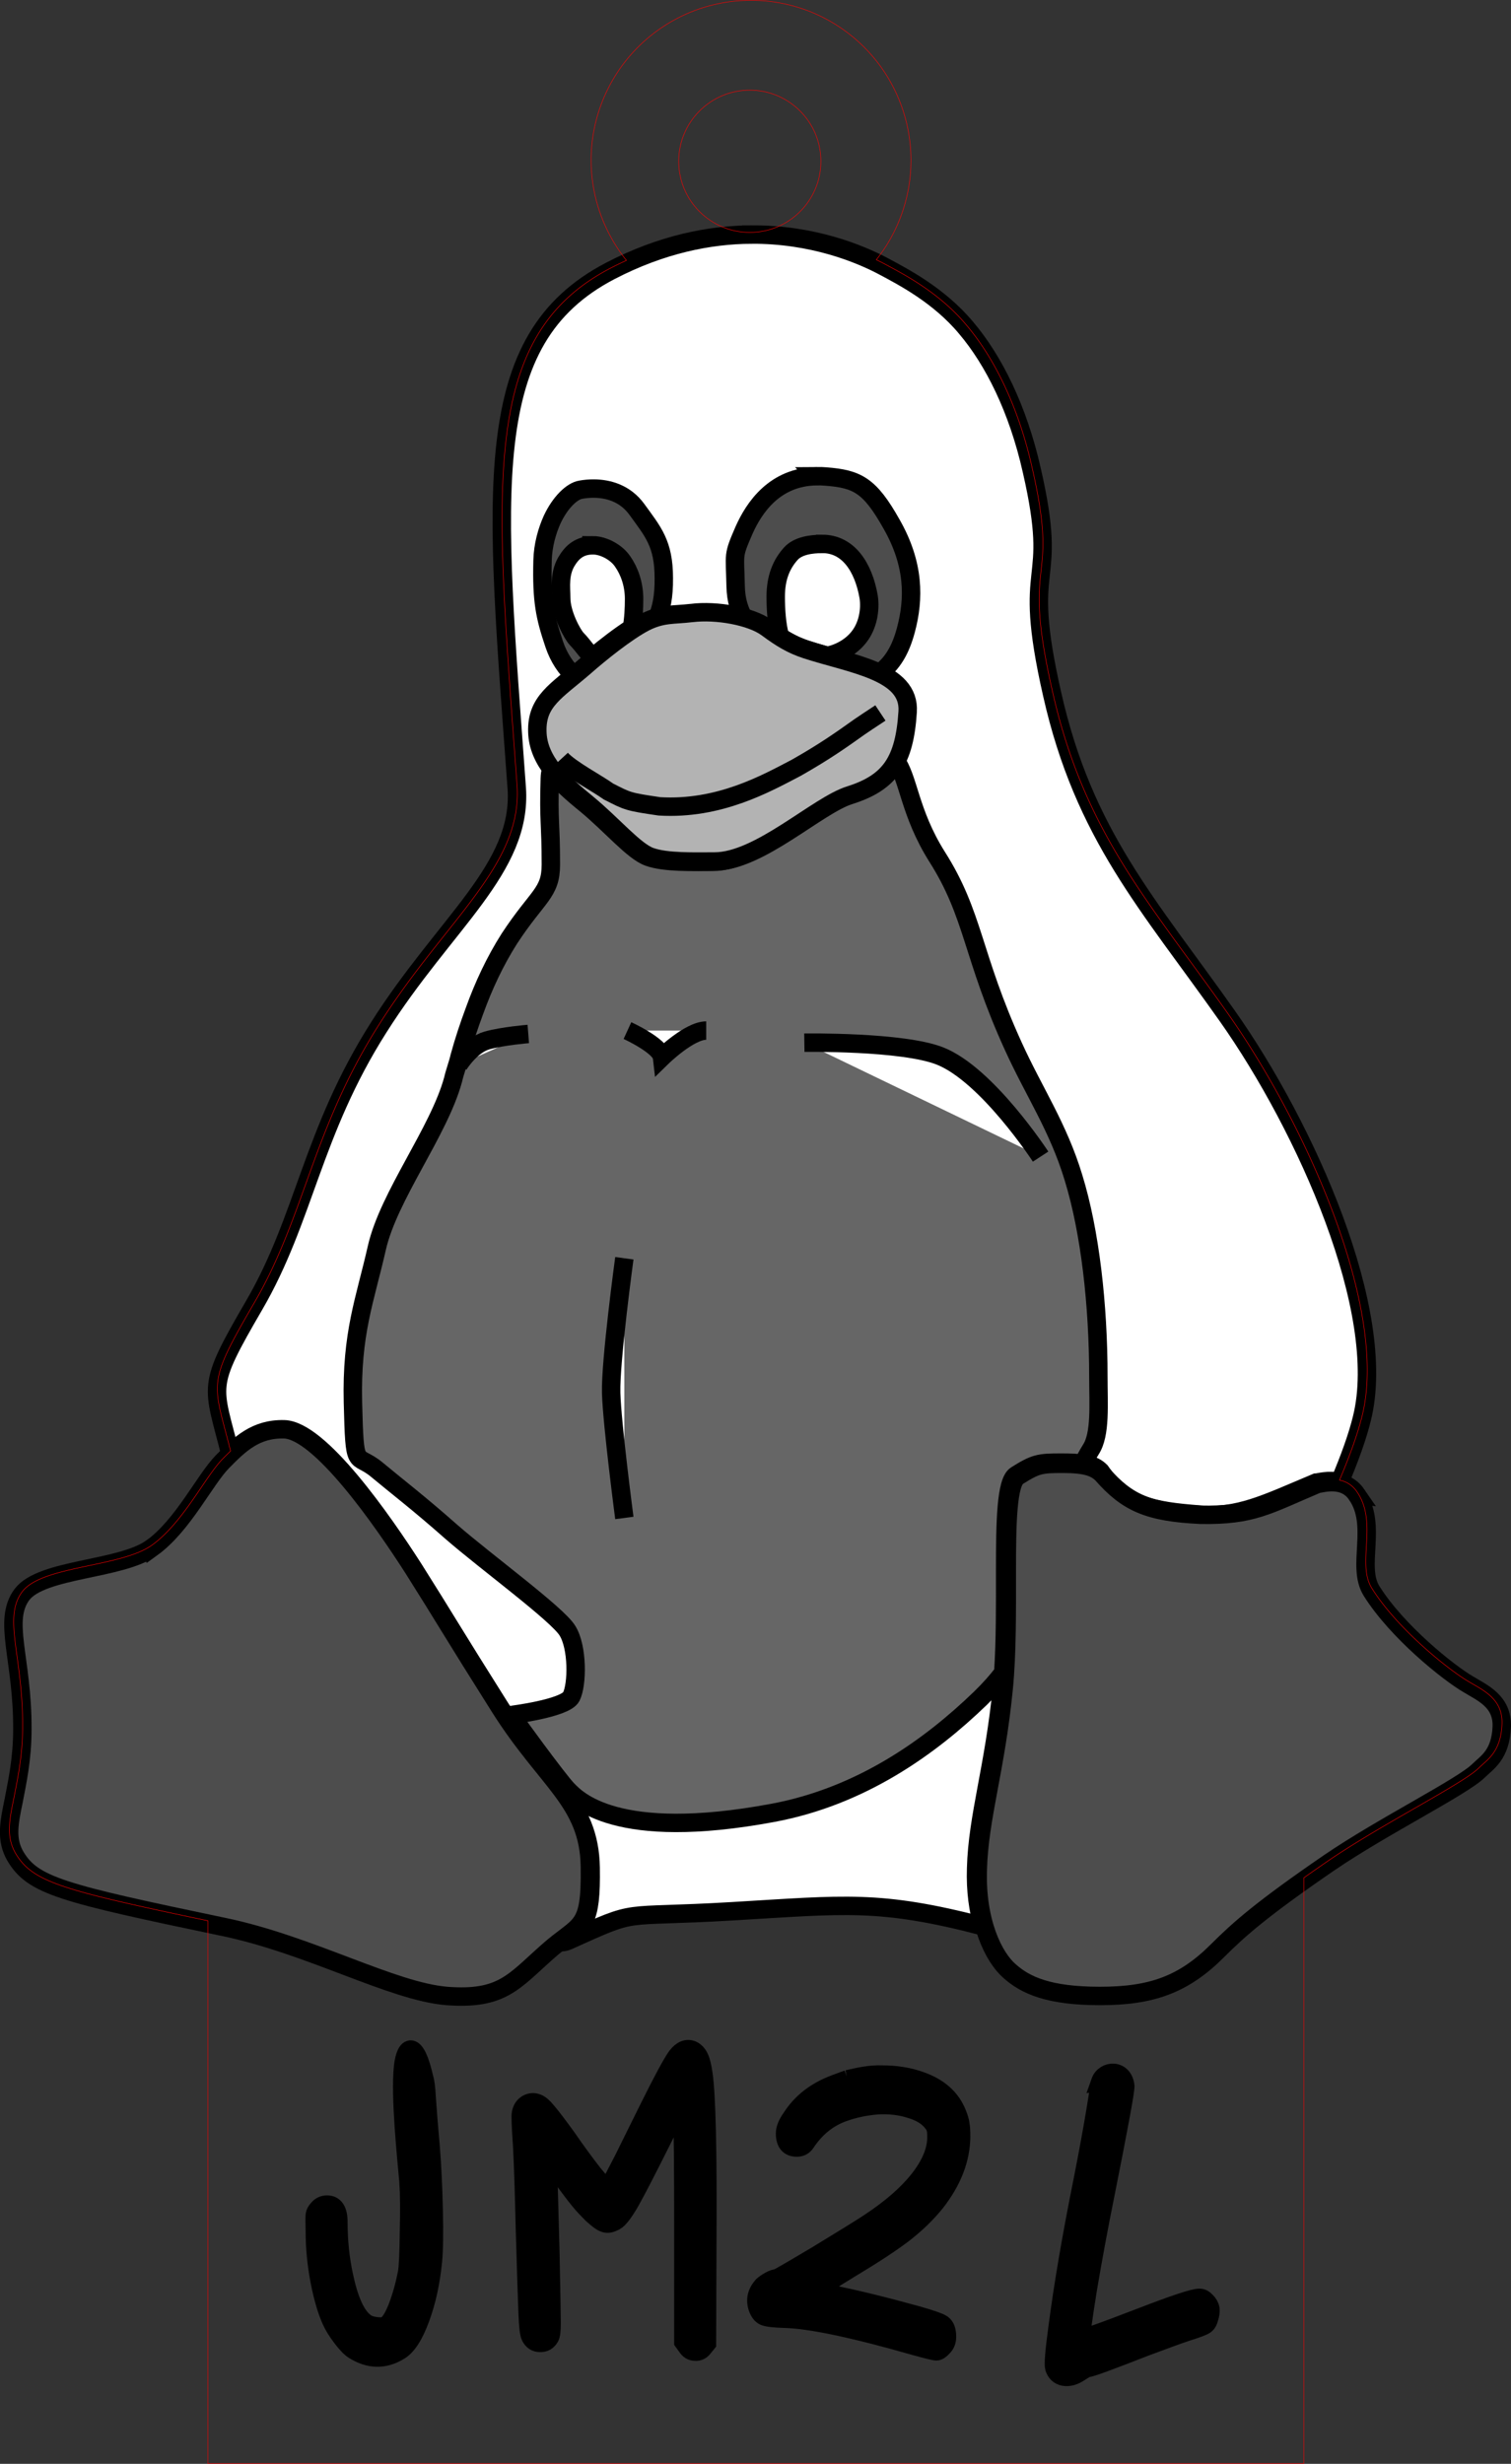 <?xml version="1.0" encoding="UTF-8" standalone="no"?>
<!-- Created with Inkscape (http://www.inkscape.org/) -->

<svg
   xmlns:dc="http://purl.org/dc/elements/1.1/"
   xmlns:cc="http://creativecommons.org/ns#"
   xmlns:rdf="http://www.w3.org/1999/02/22-rdf-syntax-ns#"
   xmlns:svg="http://www.w3.org/2000/svg"
   xmlns="http://www.w3.org/2000/svg"
   xmlns:sodipodi="http://sodipodi.sourceforge.net/DTD/sodipodi-0.dtd"
   xmlns:inkscape="http://www.inkscape.org/namespaces/inkscape"
   width="30mm"
   height="48.897mm"
   viewBox="0 0 106.299 173.257"
   id="svg2"
   version="1.1"
   inkscape:version="0.91 r13725"
   sodipodi:docname="tux.svg">
  <rect x="0" y="0" width="106.299" height="173.257" fill="#333333" stroke="none"/>
  <defs
     id="defs4">
    <linearGradient
       id="al"
       x1="129.342"
       gradientUnits="userSpaceOnUse"
       x2="195.598"
       gradientTransform="matrix(1,0,0,-1,8.4,368.3)"
       y1="259.305"
       y2="259.305">
      <stop
         stop-color="#FAC700"
         offset="0"
         id="stop6540" />
      <stop
         stop-color="#F7C400"
         offset=".415"
         id="stop6542" />
      <stop
         stop-color="#F7C400"
         offset="1"
         id="stop6544" />
    </linearGradient>
    <linearGradient
       id="am"
       x1="129.293"
       gradientUnits="userSpaceOnUse"
       x2="195.554"
       gradientTransform="matrix(1,0,0,-1,8.4,368.3)"
       y1="259.311"
       y2="259.311">
      <stop
         stop-color="#F6C200"
         offset="0"
         id="stop6549" />
      <stop
         stop-color="#EFBC00"
         offset=".415"
         id="stop6551" />
      <stop
         stop-color="#EFBC00"
         offset="1"
         id="stop6553" />
    </linearGradient>
    <linearGradient
       id="an"
       x1="129.245"
       gradientUnits="userSpaceOnUse"
       x2="195.51"
       gradientTransform="matrix(1,0,0,-1,8.4,368.3)"
       y1="259.317"
       y2="259.317">
      <stop
         stop-color="#F1BD00"
         offset="0"
         id="stop6558" />
      <stop
         stop-color="#E8B500"
         offset=".415"
         id="stop6560" />
      <stop
         stop-color="#E8B500"
         offset="1"
         id="stop6562" />
    </linearGradient>
    <linearGradient
       id="ao"
       x1="129.196"
       gradientUnits="userSpaceOnUse"
       x2="195.465"
       gradientTransform="matrix(1,0,0,-1,8.4,368.3)"
       y1="259.322"
       y2="259.322">
      <stop
         stop-color="#EDB800"
         offset="0"
         id="stop6567" />
      <stop
         stop-color="#E0AD00"
         offset=".415"
         id="stop6569" />
      <stop
         stop-color="#E0AD00"
         offset="1"
         id="stop6571" />
    </linearGradient>
    <linearGradient
       id="ap"
       x1="129.148"
       gradientUnits="userSpaceOnUse"
       x2="195.422"
       gradientTransform="matrix(1,0,0,-1,8.4,368.3)"
       y1="259.327"
       y2="259.327">
      <stop
         stop-color="#E9B300"
         offset="0"
         id="stop6576" />
      <stop
         stop-color="#D8A500"
         offset=".415"
         id="stop6578" />
      <stop
         stop-color="#D8A500"
         offset="1"
         id="stop6580" />
    </linearGradient>
    <linearGradient
       id="aq"
       x1="129.099"
       gradientUnits="userSpaceOnUse"
       x2="195.379"
       gradientTransform="matrix(1,0,0,-1,8.4,368.3)"
       y1="259.332"
       y2="259.332">
      <stop
         stop-color="#E4AE00"
         offset="0"
         id="stop6585" />
      <stop
         stop-color="#D19E00"
         offset=".415"
         id="stop6587" />
      <stop
         stop-color="#D19E00"
         offset="1"
         id="stop6589" />
    </linearGradient>
    <linearGradient
       id="ar"
       x1="129.051"
       gradientUnits="userSpaceOnUse"
       x2="195.338"
       gradientTransform="matrix(1,0,0,-1,8.4,368.3)"
       y1="259.336"
       y2="259.336">
      <stop
         stop-color="#E0A900"
         offset="0"
         id="stop6594" />
      <stop
         stop-color="#C99600"
         offset=".415"
         id="stop6596" />
      <stop
         stop-color="#C99600"
         offset="1"
         id="stop6598" />
    </linearGradient>
    <linearGradient
       id="w"
       x1="129.003"
       gradientUnits="userSpaceOnUse"
       x2="195.296"
       gradientTransform="matrix(1,0,0,-1,8.4,368.3)"
       y1="259.34"
       y2="259.34">
      <stop
         stop-color="#DCA400"
         offset="0"
         id="stop6603" />
      <stop
         stop-color="#C18E00"
         offset=".415"
         id="stop6605" />
      <stop
         stop-color="#C18E00"
         offset="1"
         id="stop6607" />
    </linearGradient>
    <linearGradient
       id="x"
       x1="128.954"
       gradientUnits="userSpaceOnUse"
       x2="195.255"
       gradientTransform="matrix(1,0,0,-1,8.4,368.3)"
       y1="259.343"
       y2="259.343">
      <stop
         stop-color="#D79F00"
         offset="0"
         id="stop6612" />
      <stop
         stop-color="#BA8700"
         offset=".415"
         id="stop6614" />
      <stop
         stop-color="#BA8700"
         offset="1"
         id="stop6616" />
    </linearGradient>
    <linearGradient
       id="y"
       x1="128.906"
       gradientUnits="userSpaceOnUse"
       x2="195.216"
       gradientTransform="matrix(1,0,0,-1,8.4,368.3)"
       y1="259.348"
       y2="259.348">
      <stop
         stop-color="#D39B00"
         offset="0"
         id="stop6621" />
      <stop
         stop-color="#B27F00"
         offset=".415"
         id="stop6623" />
      <stop
         stop-color="#B27F00"
         offset="1"
         id="stop6625" />
    </linearGradient>
    <linearGradient
       id="z"
       x1="128.857"
       gradientUnits="userSpaceOnUse"
       x2="195.176"
       gradientTransform="matrix(1,0,0,-1,8.4,368.3)"
       y1="259.35"
       y2="259.35">
      <stop
         stop-color="#CF9600"
         offset="0"
         id="stop6630" />
      <stop
         stop-color="#a70"
         offset=".415"
         id="stop6632" />
      <stop
         stop-color="#a70"
         offset="1"
         id="stop6634" />
    </linearGradient>
    <linearGradient
       id="aa"
       x1="128.809"
       gradientUnits="userSpaceOnUse"
       x2="195.137"
       gradientTransform="matrix(1,0,0,-1,8.4,368.3)"
       y1="259.354"
       y2="259.354">
      <stop
         stop-color="#CA9100"
         offset="0"
         id="stop6639" />
      <stop
         stop-color="#A37000"
         offset=".415"
         id="stop6641" />
      <stop
         stop-color="#A37000"
         offset="1"
         id="stop6643" />
    </linearGradient>
    <linearGradient
       id="ab"
       x1="128.76"
       gradientUnits="userSpaceOnUse"
       x2="195.099"
       gradientTransform="matrix(1,0,0,-1,8.4,368.3)"
       y1="259.356"
       y2="259.356">
      <stop
         stop-color="#C68C00"
         offset="0"
         id="stop6648" />
      <stop
         stop-color="#9B6800"
         offset=".415"
         id="stop6650" />
      <stop
         stop-color="#9B6800"
         offset="1"
         id="stop6652" />
    </linearGradient>
    <linearGradient
       id="ac"
       x1="128.712"
       gradientUnits="userSpaceOnUse"
       x2="195.062"
       gradientTransform="matrix(1,0,0,-1,8.4,368.3)"
       y1="259.358"
       y2="259.358">
      <stop
         stop-color="#C28700"
         offset="0"
         id="stop6657" />
      <stop
         stop-color="#936000"
         offset=".415"
         id="stop6659" />
      <stop
         stop-color="#936000"
         offset="1"
         id="stop6661" />
    </linearGradient>
    <linearGradient
       id="ad"
       x1="128.663"
       gradientUnits="userSpaceOnUse"
       x2="195.025"
       gradientTransform="matrix(1,0,0,-1,8.4,368.3)"
       y1="259.36"
       y2="259.36">
      <stop
         stop-color="#BD8200"
         offset="0"
         id="stop6666" />
      <stop
         stop-color="#8C5900"
         offset=".415"
         id="stop6668" />
      <stop
         stop-color="#8C5900"
         offset="1"
         id="stop6670" />
    </linearGradient>
    <linearGradient
       id="ae"
       x1="128.615"
       gradientUnits="userSpaceOnUse"
       x2="194.989"
       gradientTransform="matrix(1,0,0,-1,8.4,368.3)"
       y1="259.362"
       y2="259.362">
      <stop
         stop-color="#B97D00"
         offset="0"
         id="stop6675" />
      <stop
         stop-color="#845100"
         offset=".415"
         id="stop6677" />
      <stop
         stop-color="#845100"
         offset="1"
         id="stop6679" />
    </linearGradient>
    <linearGradient
       id="af"
       x1="128.567"
       gradientUnits="userSpaceOnUse"
       x2="194.954"
       gradientTransform="matrix(1,0,0,-1,8.4,368.3)"
       y1="259.364"
       y2="259.364">
      <stop
         stop-color="#B57800"
         offset="0"
         id="stop6684" />
      <stop
         stop-color="#7C4900"
         offset=".415"
         id="stop6686" />
      <stop
         stop-color="#7C4900"
         offset="1"
         id="stop6688" />
    </linearGradient>
    <linearGradient
       id="ah"
       x1="128.518"
       gradientUnits="userSpaceOnUse"
       x2="194.918"
       gradientTransform="matrix(1,0,0,-1,8.4,368.3)"
       y1="259.366"
       y2="259.366">
      <stop
         stop-color="#B07300"
         offset="0"
         id="stop6693" />
      <stop
         stop-color="#754200"
         offset=".415"
         id="stop6695" />
      <stop
         stop-color="#754200"
         offset="1"
         id="stop6697" />
    </linearGradient>
    <linearGradient
       id="ai"
       x1="128.47"
       gradientUnits="userSpaceOnUse"
       x2="194.886"
       gradientTransform="matrix(1,0,0,-1,8.4,368.3)"
       y1="259.367"
       y2="259.367">
      <stop
         stop-color="#AC6E00"
         offset="0"
         id="stop6702" />
      <stop
         stop-color="#6D3A00"
         offset=".415"
         id="stop6704" />
      <stop
         stop-color="#6D3A00"
         offset="1"
         id="stop6706" />
    </linearGradient>
    <linearGradient
       id="aj"
       x1="128.421"
       gradientUnits="userSpaceOnUse"
       x2="194.85"
       gradientTransform="matrix(1,0,0,-1,8.4,368.3)"
       y1="259.369"
       y2="259.369">
      <stop
         stop-color="#A86A00"
         offset="0"
         id="stop6711" />
      <stop
         stop-color="#663200"
         offset=".415"
         id="stop6713" />
      <stop
         stop-color="#663200"
         offset="1"
         id="stop6715" />
    </linearGradient>
    <filter
       style="color-interpolation-filters:sRGB"
       inkscape:label="Drop Shadow"
       id="filter22635">
      <feFlood
         flood-opacity="1"
         flood-color="rgb(214,214,214)"
         result="flood"
         id="feFlood22637" />
      <feComposite
         in="flood"
         in2="SourceGraphic"
         operator="in"
         result="composite1"
         id="feComposite22639" />
      <feGaussianBlur
         in="composite1"
         stdDeviation="3"
         result="blur"
         id="feGaussianBlur22641" />
      <feOffset
         dx="7"
         dy="7"
         result="offset"
         id="feOffset22643" />
      <feComposite
         in="SourceGraphic"
         in2="offset"
         operator="over"
         result="composite2"
         id="feComposite22645" />
    </filter>
  </defs>
  <sodipodi:namedview
     id="base"
     pagecolor="#67e7de"
     bordercolor="#666666"
     borderopacity="1.0"
     inkscape:pageopacity="0"
     inkscape:pageshadow="2"
     inkscape:zoom="2.8"
     inkscape:cx="41.790717"
     inkscape:cy="68.815747"
     inkscape:document-units="mm"
     inkscape:current-layer="layer1"
     showgrid="false"
     inkscape:window-width="1280"
     inkscape:window-height="962"
     inkscape:window-x="-8"
     inkscape:window-y="-8"
     inkscape:window-maximized="1"
     fit-margin-top="0"
     fit-margin-left="0"
     fit-margin-right="0"
     fit-margin-bottom="0" />
  <g
     inkscape:label="Calque 1"
     inkscape:groupmode="layer"
     id="layer1"
     transform="translate(-11.144,63.563)">
    <path
       style="fill:#ffffff;stroke:#000000;stroke-width:1.296;stroke-miterlimit:4;stroke-dasharray:none;stroke-opacity:1"
       d="m 63.997,-47.069 c -2.928,0.017 -6.3,0.677 -9.913,2.553 -9.332,4.86 -8.116,15.358 -6.586,36.377 0.389,5.662 -5.03,9.428 -9.72,16.839 -4.69,7.387 -5.2,13.414 -8.748,19.513 -3.431,5.898 -2.922,5.508 -1.655,10.571 1.048,-1.017 2.112,-1.796 3.817,-1.754 2.503,0.073 6.877,6.343 9.088,9.793 2.211,3.499 2.746,4.471 6.075,9.744 3.329,5.273 6.269,6.634 6.342,11.202 0.062,3.901 -0.483,4.025 -2.075,5.252 0.176,-0.012 0.342,-0.05 0.496,-0.12 5.127,-2.309 3.353,-1.58 11.542,-2.065 7.947,-0.469 10.324,-0.841 17.637,1.053 -0.335,-1.117 -0.536,-2.482 -0.483,-4.074 0.097,-3.669 1.263,-7.024 1.822,-12.734 0.243,-2.454 0.219,-5.491 0.219,-8.189 0,-3.402 0.049,-6.294 0.778,-6.731 1.313,-0.826 1.604,-0.875 3.159,-0.875 1.555,0 2.26,0.097 2.771,0.607 1.693,2.457 3.744,2.79 6.864,3.038 2.833,0.26 4.776,-0.759 8.299,-2.235 0.159,0 0.906,-0.238 1.655,-0.032 0.718,-1.696 1.271,-3.235 1.579,-4.505 C 108.807,28.676 103.023,15.724 97.483,7.875 91.943,0.026 87.399,-4.834 85.163,-14.748 c -2.26,-9.939 0.559,-7.071 -1.434,-15.746 -0.972,-4.325 -2.697,-7.752 -4.617,-10.012 -1.92,-2.308 -4.496,-3.621 -5.759,-4.301 -1.746,-0.938 -5.077,-2.287 -9.356,-2.262 z"
       id="path5077"
       inkscape:connector-curvature="0"
       sodipodi:nodetypes="ccccccccscccccccscscccccccccccc" />
    <path
       style="fill:#4d4d4d;stroke:#000000;stroke-width:1.296;stroke-miterlimit:4;stroke-dasharray:none;stroke-opacity:1"
       d="m 52.933,-29.207 c -0.335,-0.003 -0.649,0.029 -0.923,0.078 -0.632,0.097 -1.457,0.899 -2.016,2.09 -0.364,0.802 -0.656,1.823 -0.681,2.892 -0.073,2.867 0.17,3.961 0.826,5.905 0.322,0.947 0.838,1.702 1.43,2.226 0.214,-0.177 0.436,-0.361 0.668,-0.562 1.045,-0.923 2.94,-2.454 4.253,-3.134 0.318,-0.159 0.605,-0.266 0.879,-0.343 0.296,-0.72 0.487,-1.533 0.474,-2.853 0,-2.43 -0.754,-3.256 -1.896,-4.836 -0.82,-1.13 -2.009,-1.454 -3.014,-1.463 z"
       id="path5081"
       inkscape:connector-curvature="0" />
    <path
       style="fill:#ffffff;stroke:#000000;stroke-width:1.296;stroke-miterlimit:4;stroke-dasharray:none;stroke-opacity:1"
       d="m 52.86,-25.217 c -0.778,0 -1.336,0.316 -1.774,0.996 -0.632,0.923 -0.461,1.968 -0.461,2.697 0,1.166 0.802,2.576 1.069,2.867 0.604,0.622 0.786,1.08 1.222,1.256 0.804,-0.67 1.788,-1.433 2.68,-2.005 0.118,-0.638 0.156,-1.355 0.156,-2.045 0,-1.045 -0.341,-1.969 -0.802,-2.625 -0.437,-0.656 -1.361,-1.142 -2.09,-1.142 z"
       id="path5123"
       inkscape:connector-curvature="0" />
    <path
       style="fill:#4d4d4d;stroke:#000000;stroke-width:1.296;stroke-miterlimit:4;stroke-dasharray:none;stroke-opacity:1"
       d="m 68.622,-30.078 c -2.982,0.028 -4.436,2.221 -5.142,3.815 -0.802,1.847 -0.632,1.579 -0.584,3.912 0.021,1.034 0.279,1.752 0.634,2.353 0.611,0.181 1.154,0.414 1.537,0.697 1.045,0.778 1.774,1.19 2.721,1.506 1.699,0.558 3.676,0.959 5.126,1.645 1.041,-0.722 1.599,-1.758 1.962,-3.115 0.584,-2.187 0.608,-4.617 -1.02,-7.46 -1.531,-2.721 -2.406,-3.159 -4.618,-3.33 -0.213,-0.018 -0.418,-0.026 -0.617,-0.024 z"
       id="path5171"
       inkscape:connector-curvature="0" />
    <path
       style="fill:#ffffff;stroke:#000000;stroke-width:1.296;stroke-miterlimit:4;stroke-dasharray:none;stroke-opacity:1"
       d="m 68.996,-25.314 c -0.778,0 -1.701,0.121 -2.211,0.68 -0.68,0.753 -1.069,1.701 -1.069,3.037 0,0.862 0.066,1.977 0.305,2.813 0.631,0.407 1.191,0.684 1.853,0.904 0.469,0.154 0.961,0.295 1.456,0.434 0.83,-0.147 1.723,-0.632 2.267,-1.357 0.583,-0.753 0.802,-1.847 0.656,-2.795 -0.364,-2.09 -1.434,-3.718 -3.256,-3.718 z"
       id="path5213"
       inkscape:connector-curvature="0" />
    <path
       style="fill:#666666;stroke:#000000;stroke-width:1.296;stroke-miterlimit:4;stroke-dasharray:none;stroke-opacity:1"
       d="m 74.124,-10.121 c -0.612,1.219 -1.642,1.969 -3.311,2.496 -2.284,0.705 -6.366,4.666 -9.525,4.666 -1.409,0 -3.378,0.073 -4.52,-0.34 -1.093,-0.389 -2.624,-2.235 -4.422,-3.718 -0.914,-0.741 -1.795,-1.508 -2.448,-2.35 -0.041,0.135 -0.067,0.307 -0.074,0.527 -0.097,3.11 0.073,3.062 0.073,6.075 0,2.017 -0.924,2.163 -2.916,5.2 -1.021,1.604 -1.822,3.329 -2.454,5.079 -0.389,1.045 -0.753,2.138 -1.045,3.208 -0.122,0.535 -0.34,1.094 -0.461,1.628 -0.996,3.669 -4.544,8.189 -5.37,11.858 -0.826,3.645 -1.798,5.978 -1.677,10.863 0.122,4.884 0.17,3.475 1.653,4.69 1.458,1.215 2.964,2.357 5.273,4.398 2.43,2.114 7.485,5.808 8.165,6.95 0.729,1.166 0.704,3.791 0.267,4.641 -0.437,0.826 -4.252,1.288 -4.228,1.288 -0.024,0 3.329,4.617 3.985,5.273 0.632,0.632 3.353,3.67 14.434,1.604 6.245,-1.166 11.081,-4.665 14.58,-8.043 0.693,-0.675 1.212,-1.268 1.62,-1.81 0.153,-2.245 0.134,-4.833 0.134,-7.168 0,-3.402 0.049,-6.294 0.778,-6.731 1.313,-0.826 1.604,-0.875 3.159,-0.875 0.658,0 1.158,0.021 1.561,0.079 0.11,-0.275 0.271,-0.576 0.525,-0.991 0.705,-1.069 0.535,-3.183 0.535,-5.127 0,-5.055 -0.584,-10.206 -1.75,-13.997 C 85.593,15.704 83.892,13.226 82.434,10.018 79.518,3.627 79.664,0.76 77.064,-3.322 75.09,-6.462 75.075,-8.899 74.124,-10.121 Z"
       id="path5305"
       inkscape:connector-curvature="0" />
    <path
       id="path5347"
       d="m 59.786,-20.455 c 1.774,-0.219 4.204,0.219 5.322,1.045 1.045,0.778 1.774,1.191 2.721,1.507 3.184,1.045 7.363,1.531 7.168,4.398 -0.219,3.426 -1.215,4.957 -4.058,5.856 -2.284,0.705 -6.366,4.666 -9.526,4.666 -1.409,0 -3.378,0.073 -4.52,-0.34 -1.093,-0.389 -2.624,-2.236 -4.423,-3.718 -1.798,-1.458 -3.475,-3.013 -3.523,-5.054 -0.073,-2.162 1.336,-2.867 3.329,-4.592 1.045,-0.923 2.94,-2.454 4.253,-3.135 1.215,-0.607 1.992,-0.486 3.256,-0.632 z"
       inkscape:connector-curvature="0"
       style="fill:#b3b3b3;stroke:#000000;stroke-width:1.296;stroke-miterlimit:4;stroke-dasharray:none;stroke-opacity:1" />
    <path
       style="fill:#4d4d4d;stroke:#000000;stroke-width:1.296;stroke-miterlimit:4;stroke-dasharray:none;stroke-opacity:1"
       inkscape:connector-curvature="0"
       d="m 106.588,41.534 c 1.507,2.187 -0.049,5.03 1.045,6.78 1.798,2.867 5.419,5.759 6.804,6.561 0.996,0.607 2.406,1.19 2.357,2.964 -0.073,2.017 -1.069,2.552 -1.628,3.111 -1.118,1.118 -6.756,3.912 -10.498,6.464 -4.714,3.232 -6.342,4.666 -7.873,6.196 -2.381,2.382 -4.641,3.183 -8.262,3.183 -3.621,0 -5.249,-0.753 -6.366,-1.75 -1.118,-0.972 -2.357,-3.451 -2.236,-7.144 0.097,-3.669 1.264,-7.023 1.822,-12.733 0.243,-2.454 0.219,-5.491 0.219,-8.189 0,-3.402 0.049,-6.294 0.778,-6.731 1.313,-0.826 1.604,-0.875 3.159,-0.875 1.555,0 2.26,0.217 2.77,0.728 1.761,2.009 3.256,2.683 6.925,2.857 3.669,0.059 4.672,-0.666 8.239,-2.175 0.243,0 1.847,-0.559 2.746,0.753 z"
       id="path5833"
       sodipodi:nodetypes="cccccccscccscscccc" />
    <path
       style="fill:#4d4d4d;stroke:#000000;stroke-width:1.296;stroke-miterlimit:4;stroke-dasharray:none;stroke-opacity:1"
       inkscape:connector-curvature="0"
       d="m 21.83,45.277 c -2.187,1.579 -7.727,1.434 -9.137,3.28 -1.385,1.847 0.049,4.52 0.024,9.477 0,2.114 -0.364,3.718 -0.607,5.006 -0.34,1.628 -0.559,2.771 0.122,3.937 1.239,2.066 3.232,2.576 14.629,4.957 6.099,1.264 11.858,4.544 15.722,4.86 3.864,0.292 4.69,-0.996 7.047,-3.086 2.333,-2.09 3.086,-1.434 3.013,-6.026 -0.073,-4.568 -3.013,-5.929 -6.342,-11.202 -3.329,-5.273 -3.864,-6.245 -6.075,-9.744 -2.211,-3.451 -6.585,-9.72 -9.088,-9.793 -1.993,-0.049 -3.11,1.021 -4.35,2.285 -1.239,1.264 -2.77,4.471 -4.957,6.051 z"
       id="path6009" />
    <path
       style="fill:#b3b3b3;stroke:#000000;stroke-width:1.296;stroke-miterlimit:4;stroke-dasharray:none;stroke-opacity:1"
       inkscape:connector-curvature="0"
       d="m 73.081,-13.428 c -1.466,0.976 -0.478,0.306 -1.466,0.976 -1.318,0.938 -2.447,1.74 -4.446,2.874 -2.139,1.119 -5.426,2.968 -9.635,2.718 -2.208,-0.324 -2.216,-0.346 -3.58,-1.042 -0.81,-0.585 -2.667,-1.555 -3.338,-2.286"
       id="path6537"
       sodipodi:nodetypes="cccccc" />
    <path
       style="fill:none;stroke:#ff0000;stroke-width:0.035;stroke-miterlimit:4;stroke-dasharray:none;stroke-opacity:1"
       d="m 63.979,-63.541 a 11.251,11.251 0 0 0 -11.25,11.251 11.251,11.251 0 0 0 2.486,7.038 c -0.367,0.168 -0.737,0.346 -1.11,0.539 -9.332,4.86 -8.116,15.358 -6.586,36.377 0.389,5.662 -5.03,9.429 -9.72,16.84 -4.69,7.387 -5.2,13.413 -8.749,19.512 -3.403,5.851 -2.928,5.521 -1.684,10.457 -0.186,0.179 -0.372,0.364 -0.56,0.556 -1.239,1.264 -2.77,4.471 -4.957,6.051 -2.187,1.579 -7.727,1.434 -9.137,3.28 -1.385,1.847 0.049,4.52 0.024,9.477 0,2.114 -0.365,3.718 -0.608,5.006 -0.34,1.628 -0.558,2.771 0.122,3.937 1.195,1.991 3.175,2.554 13.52,4.724 l 0,38.17 77.097,0 0,-41.188 c 0.555,-0.393 1.149,-0.808 1.821,-1.268 3.742,-2.551 9.379,-5.346 10.497,-6.464 0.559,-0.559 1.555,-1.093 1.628,-3.111 0.049,-1.774 -1.361,-2.357 -2.357,-2.964 -1.385,-0.802 -5.006,-3.693 -6.804,-6.561 -1.094,-1.75 0.462,-4.593 -1.045,-6.78 -0.345,-0.503 -0.793,-0.731 -1.229,-0.821 0.727,-1.714 1.289,-3.272 1.601,-4.554 C 108.828,28.479 103.044,15.527 97.505,7.678 91.964,-0.171 87.42,-5.031 85.185,-14.945 c -2.26,-9.939 0.559,-7.071 -1.434,-15.746 -0.972,-4.325 -2.697,-7.752 -4.617,-10.012 -1.92,-2.308 -4.496,-3.621 -5.759,-4.301 -0.174,-0.094 -0.376,-0.193 -0.581,-0.293 a 11.251,11.251 0 0 0 2.437,-6.993 11.251,11.251 0 0 0 -11.251,-11.251 z"
       id="path5077-5"
       inkscape:connector-curvature="0" />
    <path
       style="fill:#ffffff;fill-rule:evenodd;stroke:#000000;stroke-width:1.296;stroke-linecap:butt;stroke-linejoin:miter;stroke-miterlimit:4;stroke-dasharray:none;stroke-opacity:1"
       d="m 67.73,9.758 c 0,0 6.917,-0.104 9.546,0.938 3.319,1.315 7.074,7.074 7.074,7.074"
       id="path10337"
       inkscape:connector-curvature="0"
       sodipodi:nodetypes="csc" />
    <path
       style="fill:#ffffff;fill-rule:evenodd;stroke:#000000;stroke-width:1.296;stroke-linecap:butt;stroke-linejoin:miter;stroke-miterlimit:4;stroke-dasharray:none;stroke-opacity:1"
       d="m 55.286,8.906 c 0,0 2.335,1.072 2.429,1.875 0,0 1.918,-1.875 3.111,-1.875"
       id="path10339"
       inkscape:connector-curvature="0"
       sodipodi:nodetypes="csc" />
    <path
       style="fill:#ffffff;fill-rule:evenodd;stroke:#000000;stroke-width:1.296;stroke-linecap:butt;stroke-linejoin:miter;stroke-miterlimit:4;stroke-dasharray:none;stroke-opacity:1"
       d="m 55.067,24.918 c 0,0 -0.989,7.253 -0.927,9.472 0.062,2.219 0.927,8.789 0.927,8.789"
       id="path10341"
       inkscape:connector-curvature="0" />
    <path
       style="fill:#ffffff;fill-rule:evenodd;stroke:#000000;stroke-width:1.296;stroke-linecap:butt;stroke-linejoin:miter;stroke-miterlimit:4;stroke-dasharray:none;stroke-opacity:1"
       d="m 43.402,11.323 c 0,0 0.861,-1.406 2.006,-1.723 1.145,-0.317 2.901,-0.454 2.901,-0.454"
       id="path10569"
       inkscape:connector-curvature="0"
       sodipodi:nodetypes="czc" />
    <path
       style="font-style:normal;font-variant:normal;font-weight:500;font-stretch:normal;font-size:134.794px;line-height:125%;font-family:PWTinselLetters;-inkscape-font-specification:'PWTinselLetters, Medium';text-align:start;letter-spacing:0px;word-spacing:0px;writing-mode:lr-tb;text-anchor:start;fill:#000000;fill-opacity:1;stroke:#000000;stroke-width:1.296;stroke-linecap:butt;stroke-linejoin:miter;stroke-miterlimit:4;stroke-dasharray:none;stroke-opacity:1"
       d="m 39.888,89.925 c 0.055,0.775 0.064,1.938 0.027,3.489 -0.018,1.528 -0.065,2.486 -0.138,2.873 -0.166,0.844 -0.386,1.63 -0.662,2.36 -0.276,0.707 -0.543,1.14 -0.8,1.299 -0.147,0.091 -0.395,0.115 -0.745,0.069 -0.331,-0.046 -0.579,-0.137 -0.745,-0.274 -0.625,-0.456 -1.122,-1.551 -1.49,-3.284 -0.258,-1.209 -0.386,-2.463 -0.386,-3.762 0,-0.821 -0.267,-1.232 -0.8,-1.232 -0.258,0 -0.469,0.103 -0.635,0.308 -0.129,0.137 -0.202,0.274 -0.22,0.41 -0.018,0.137 -0.018,0.536 0,1.197 0,1.117 0.11,2.257 0.331,3.42 0.221,1.163 0.497,2.109 0.828,2.839 0.166,0.365 0.414,0.764 0.745,1.197 0.331,0.433 0.607,0.718 0.828,0.855 1.085,0.684 2.153,0.707 3.201,0.069 0.552,-0.319 1.048,-1.083 1.49,-2.292 0.442,-1.186 0.736,-2.531 0.883,-4.036 0.074,-0.753 0.092,-1.938 0.055,-3.557 -0.037,-1.642 -0.11,-3.147 -0.22,-4.515 -0.129,-1.437 -0.221,-2.577 -0.276,-3.42 -0.037,-0.684 -0.092,-1.129 -0.166,-1.334 -0.618,-2.783 -1.323,-2.374 -1.49,-0.843 -0.229,2.097 0.232,6.376 0.386,8.163 z"
       id="path4280"
       inkscape:connector-curvature="0"
       sodipodi:nodetypes="ccccccccsscccssscccsccccsc" />
    <path
       style="font-style:normal;font-variant:normal;font-weight:500;font-stretch:normal;font-size:134.794px;line-height:125%;font-family:PWTinselLetters;-inkscape-font-specification:'PWTinselLetters, Medium';text-align:start;letter-spacing:0px;word-spacing:0px;writing-mode:lr-tb;text-anchor:start;fill:#000000;fill-opacity:1;stroke:#000000;stroke-width:1.296;stroke-linecap:butt;stroke-linejoin:miter;stroke-miterlimit:4;stroke-dasharray:none;stroke-opacity:1"
       d="m 53.867,90.38 c -0.037,0.023 -0.359,-0.33 -0.966,-1.06 -0.589,-0.752 -1.214,-1.608 -1.876,-2.566 -0.644,-0.889 -1.104,-1.493 -1.38,-1.813 -0.276,-0.342 -0.515,-0.547 -0.718,-0.616 -0.239,-0.091 -0.478,-0.069 -0.718,0.068 -0.221,0.137 -0.359,0.354 -0.414,0.65 -0.037,0.182 -0.009,0.935 0.083,2.257 0.074,1.391 0.138,3.329 0.193,5.814 0.092,3.101 0.156,5.108 0.193,6.02 0.037,0.912 0.101,1.448 0.193,1.608 0.147,0.296 0.368,0.444 0.662,0.444 0.313,0.023 0.552,-0.114 0.718,-0.41 0.074,-0.137 0.111,-0.467 0.111,-0.992 0,-0.502 -0.028,-2.109 -0.083,-4.823 -0.092,-3.694 -0.157,-5.78 -0.193,-6.259 l -0.055,-0.684 0.331,0.479 c 1.067,1.551 1.858,2.6 2.373,3.147 l 0.476,0.49 c 0.829,0.749 1.037,0.792 1.621,0.502 0.258,-0.137 0.617,-0.604 1.077,-1.402 0.46,-0.821 1.241,-2.337 2.345,-4.549 l 1.242,-2.497 0.055,0.889 c 0.055,0.661 0.083,3.489 0.083,8.483 l 0,7.559 0.248,0.342 c 0.147,0.228 0.341,0.342 0.58,0.342 0.239,0.023 0.441,-0.08 0.607,-0.308 l 0.221,-0.274 0.027,-7.183 c 0.037,-6.339 -0.055,-10.261 -0.276,-11.766 -0.074,-0.524 -0.166,-0.901 -0.276,-1.129 -0.11,-0.251 -0.276,-0.433 -0.497,-0.547 -0.386,-0.16 -0.754,-0.012 -1.104,0.444 -0.331,0.456 -0.984,1.665 -1.959,3.626 -0.865,1.756 -1.463,2.964 -1.794,3.626 l -0.745,1.437 z"
       id="path4283"
       inkscape:connector-curvature="0"
       sodipodi:nodetypes="cccccccccscccscccccccccccscccccccccccccc" />
    <path
       style="font-style:normal;font-variant:normal;font-weight:500;font-stretch:normal;font-size:134.794px;line-height:125%;font-family:PWTinselLetters;-inkscape-font-specification:'PWTinselLetters, Medium';text-align:start;letter-spacing:0px;word-spacing:0px;writing-mode:lr-tb;text-anchor:start;fill:#000000;fill-opacity:1;stroke:#000000;stroke-width:1.296;stroke-linecap:butt;stroke-linejoin:miter;stroke-miterlimit:4;stroke-dasharray:none;stroke-opacity:1"
       d="m 70.778,82.651 c 0,0 -0.522,0.182 -0.872,0.319 -1.361,0.502 -2.392,1.299 -3.091,2.394 -0.294,0.41 -0.442,0.775 -0.442,1.095 0,0.661 0.276,0.992 0.828,0.992 0.276,0 0.487,-0.114 0.634,-0.342 0.681,-1.026 1.554,-1.733 2.621,-2.12 0.754,-0.274 1.564,-0.445 2.428,-0.513 0.846,-0.046 1.619,0.045 2.318,0.273 0.699,0.205 1.214,0.525 1.545,0.958 0.129,0.16 0.202,0.296 0.22,0.41 0.037,0.091 0.055,0.297 0.055,0.616 0,0.935 -0.414,1.927 -1.242,2.975 -0.809,1.026 -1.978,2.041 -3.505,3.044 -0.515,0.342 -1.711,1.083 -3.587,2.223 -1.876,1.117 -2.842,1.676 -2.898,1.676 -0.129,0 -0.294,0.057 -0.497,0.171 -0.202,0.114 -0.368,0.228 -0.497,0.342 -0.423,0.479 -0.542,0.992 -0.359,1.539 0.11,0.319 0.266,0.525 0.469,0.616 0.202,0.091 0.681,0.148 1.435,0.171 1.784,0.046 4.829,0.684 9.134,1.915 0.901,0.251 1.417,0.376 1.545,0.376 0.129,0 0.285,-0.103 0.469,-0.308 0.184,-0.182 0.276,-0.422 0.276,-0.718 0,-0.433 -0.11,-0.73 -0.331,-0.89 -0.202,-0.137 -0.782,-0.342 -1.738,-0.615 -2.392,-0.661 -4.452,-1.163 -6.181,-1.505 -0.644,-0.137 -0.966,-0.217 -0.966,-0.239 0,-0.046 0.763,-0.536 2.29,-1.471 1.711,-1.026 2.999,-1.87 3.864,-2.531 0.883,-0.684 1.637,-1.414 2.262,-2.189 1.177,-1.505 1.775,-3.044 1.794,-4.617 0,-0.41 -0.018,-0.707 -0.055,-0.889 -0.018,-0.182 -0.092,-0.433 -0.221,-0.752 -0.423,-1.072 -1.278,-1.836 -2.566,-2.292 -0.809,-0.296 -1.72,-0.445 -2.732,-0.445 -0.859,-0.038 -1.758,0.181 -2.412,0.331 z"
       id="path4285"
       inkscape:connector-curvature="0"
       sodipodi:nodetypes="cccssccccccscccssccsccscscccsccccccccc" />
    <path
       style="font-style:normal;font-variant:normal;font-weight:500;font-stretch:normal;font-size:134.794px;line-height:125%;font-family:PWTinselLetters;-inkscape-font-specification:'PWTinselLetters, Medium';text-align:start;letter-spacing:0px;word-spacing:0px;writing-mode:lr-tb;text-anchor:start;fill:#000000;fill-opacity:1;stroke:#000000;stroke-width:1.296;stroke-linecap:butt;stroke-linejoin:miter;stroke-miterlimit:4;stroke-dasharray:none;stroke-opacity:1"
       d="m 88.544,82.833 c -0.1,0.524 -0.378,2.622 -1.242,6.978 -0.791,3.922 -1.379,7.377 -1.766,10.364 -0.221,1.619 -0.294,2.542 -0.221,2.771 0.11,0.342 0.331,0.547 0.662,0.615 0.35,0.068 0.727,-0.034 1.131,-0.308 0.313,-0.205 0.506,-0.308 0.579,-0.308 0.184,0 1.527,-0.491 4.029,-1.471 1.398,-0.524 2.373,-0.878 2.925,-1.06 0.736,-0.228 1.178,-0.399 1.325,-0.513 0.11,-0.091 0.193,-0.251 0.248,-0.479 0.074,-0.228 0.101,-0.433 0.083,-0.616 -0.037,-0.205 -0.138,-0.387 -0.304,-0.547 -0.147,-0.16 -0.304,-0.24 -0.469,-0.24 -0.405,0 -1.785,0.456 -4.139,1.368 -2.723,1.049 -4.112,1.539 -4.167,1.471 -0.055,-0.091 0.092,-1.22 0.442,-3.386 0.368,-2.189 0.782,-4.424 1.242,-6.704 0.938,-4.697 1.407,-7.24 1.407,-7.627 -0.124,-1.235 -1.462,-1.172 -1.766,-0.308 z"
       id="path4287"
       inkscape:connector-curvature="0"
       sodipodi:nodetypes="cccsccsccccccscccccc" />
    <circle
       style="fill:none;fill-opacity:1;stroke:#ff0000;stroke-width:0.035;stroke-linejoin:bevel;stroke-miterlimit:4;stroke-dasharray:none;stroke-opacity:1"
       id="path3658"
       cx="63.892"
       cy="-52.222"
       r="5.002" />
  </g>
</svg>
